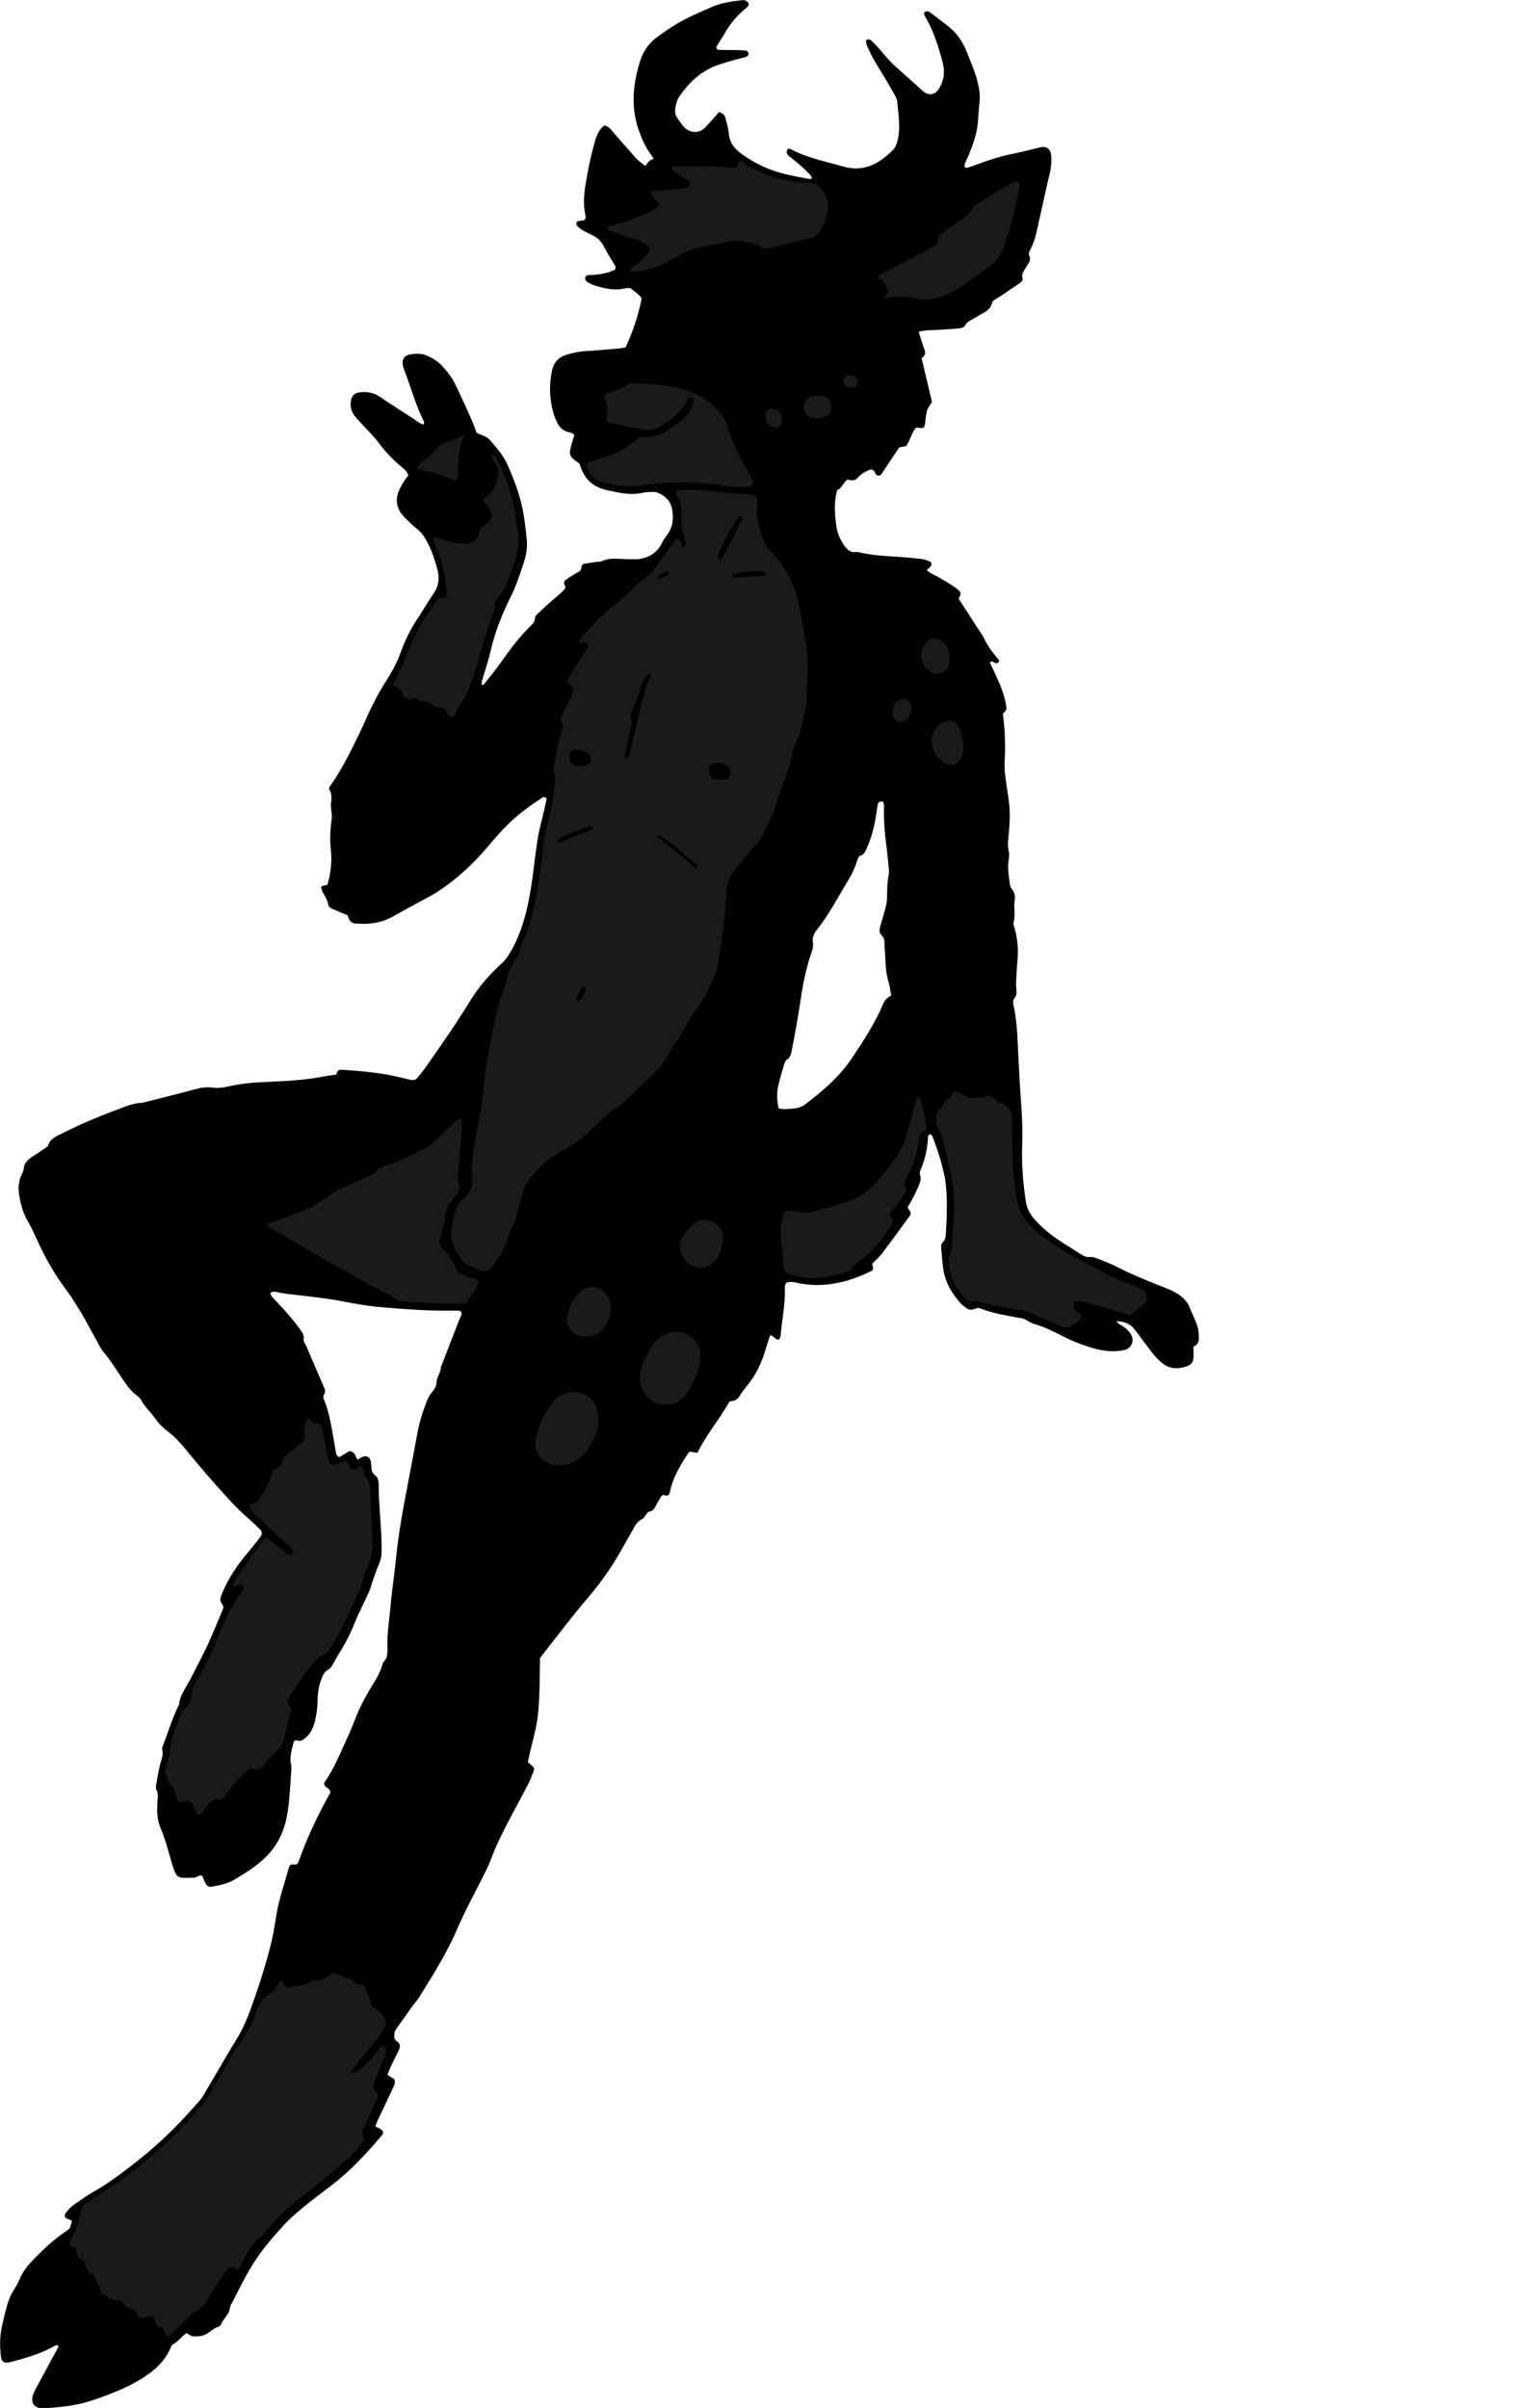 <?xml version="1.0" encoding="utf-8"?>
<!-- Generator: Adobe Illustrator 24.1.2, SVG Export Plug-In . SVG Version: 6.00 Build 0)  -->
<svg version="1.1" id="Layer_1" xmlns="http://www.w3.org/2000/svg" xmlns:xlink="http://www.w3.org/1999/xlink" x="0px" y="0px"
	 width="286.1" height="452.26" viewBox="0 0 286.1 452.26" style="enable-background:new 0 0 286.1 452.26;" xml:space="preserve">
<style type="text/css">
	.st0{fill:#1A1A1A;}
</style>
<g>
	<path d="M76.7,89.28c-0.27-0.83-0.87-1.26-1.42-1.72c-1.61-1.34-3.01-2.85-4.25-4.53c-0.85-1.15-1.92-2.14-2.88-3.2
		c-0.54-0.59-1.1-1.16-1.58-1.8c-0.61-0.8-0.8-1.72-0.65-2.72c0.13-0.91,0.64-1.49,1.52-1.6c1.39-0.19,2.68-0.02,3.89,0.8
		c2.05,1.39,4.14,2.72,6.22,4.06c0.64,0.42,1.23,0.94,2,1.18c0.06-0.24,0.16-0.43,0.11-0.53c-1.61-3.15-2.48-6.57-3.76-9.84
		c-0.12-0.3-0.19-0.61-0.25-0.92c-0.16-0.87,0.29-1.64,1.14-1.83c1.18-0.27,2.37-0.31,3.52,0.21c1.03,0.47,1.98,1.04,2.75,1.89
		c1.03,1.12,1.95,2.3,2.59,3.71c1.33,2.9,2.79,5.75,3.87,8.82c0.79,0.52,1.83,0.59,2.49,1.36c1.25,1.45,2.53,2.88,3.32,4.66
		c1.34,3,2.49,6.06,3.02,9.32c0.27,1.66,0.48,3.32,0.62,4.99c0.11,1.36-0.14,2.71-0.55,4c-0.73,2.28-1.49,4.53-2.57,6.7
		c-1.57,3.14-2.86,6.41-3.66,9.86c-0.46,2.02-1.15,3.99-1.72,5.98c-0.04,0.14,0.02,0.31,0.03,0.46c0.27,0.18,0.41-0.06,0.52-0.2
		c1.04-1.32,2.12-2.61,3.08-3.98c1.69-2.44,3.47-4.79,5.59-6.87c0.4-0.39,0.8-0.76,0.8-1.41c0-0.43,0.35-0.71,0.64-0.98
		c0.87-0.82,1.75-1.64,2.65-2.42c0.84-0.73,1.75-1.4,2.43-2.27c-0.02-0.18,0-0.37-0.08-0.49c-0.26-0.4-0.24-0.77,0.12-1.04
		c0.58-0.43,1.19-0.8,1.8-1.18c0.34-0.21,0.7-0.38,0.9-0.49c0.4-0.45,0.07-0.94,0.64-1.35c0.72-0.11,1.66-0.26,2.61-0.4
		c0.24-0.03,0.52,0.05,0.71-0.05c1.83-0.9,3.76-0.37,5.64-0.43c0.56-0.02,1.13,0.05,1.67-0.05c1.83-0.33,3.28-1.25,4.11-2.97
		c0.25-0.51,0.54-0.96,0.89-1.4c1.16-1.49,1.37-3.23,1.03-5.01c-0.29-1.52-1.32-2.53-2.75-3.08c-0.29-0.11-0.63-0.13-0.94-0.12
		c-0.64,0.02-1.29,0.01-1.91,0.16c-2.27,0.53-4.44-0.03-6.62-0.5c-2.55-0.55-4.28-2.04-5.02-4.59c-0.04-0.15-0.13-0.29-0.19-0.43
		c-1.95-1.33-2.02-1.52-1.42-3.71c0.15-0.54,0.33-1.07,0.49-1.59c-0.3-0.47-0.83-0.48-1.27-0.62c-0.9-0.28-1.52-0.88-1.92-1.7
		c-0.28-0.57-0.53-1.17-0.71-1.78c-0.79-2.66-0.86-5.35-0.29-8.06c0.33-1.56,1.31-2.56,2.8-2.98c1.07-0.3,2.15-0.57,3.29-0.64
		c2.15-0.12,4.3-0.33,6.45-0.51c0.4-0.03,0.79-0.13,1.29-0.21c1.35-2.94,2.39-6.01,3.01-9.22c-0.61-0.84-1.41-1.35-2.17-1.92
		c-0.36,0.02-0.69,0-0.99,0.07c-1.95,0.47-3.8,0.01-5.65-0.54c-0.45-0.13-0.87-0.38-1.29-0.61c-0.42-0.23-0.62-0.7-0.48-0.98
		c0.17-0.34,0.48-0.37,0.8-0.38c1.21-0.02,2.39-0.19,3.55-0.52c0.45-0.13,0.87-0.36,1.22-0.5c0.22-0.46,0.02-0.72-0.13-0.99
		c-0.37-0.62-0.76-1.22-1.13-1.84c-0.58-0.95-1.01-2.06-1.78-2.82c-0.7-0.7-1.78-1.02-2.67-1.54c-0.54-0.32-1.11-0.63-1.49-1.18
		c-0.17-0.25-0.04-0.68,0.29-0.74c0.38-0.07,0.77-0.1,1.07-0.13c0.36-0.31,0.37-0.64,0.29-0.95c-0.47-1.99-0.28-3.95,0.04-5.94
		c0.42-2.61,0.96-5.18,1.67-7.73c0.26-0.93,0.58-1.83,1.18-2.6c0.19-0.24,0.45-0.43,0.64-0.61c0.88,0.14,1.26,0.79,1.73,1.32
		c1.31,1.5,2.63,3,3.95,4.51c0.58,0.67,1.28,1.19,2.02,1.76c0.45-0.61,0.87-1.15,1.6-1.36c-0.33-0.48-0.65-0.93-0.96-1.39
		c-0.85-1.27-1.42-2.66-1.91-4.11c-1.45-4.29-1.03-8.5,0.27-12.72c0.58-1.89,1.65-3.46,3.25-4.63c1.1-0.8,2.21-1.58,3.37-2.29
		c2.19-1.33,4.55-2.33,6.89-3.35c1.85-0.81,3.84-1.08,5.82-1.29c0.51-0.05,0.88,0.28,1.16,0.76c-0.13,0.22-0.21,0.46-0.37,0.59
		c-1.69,1.38-3.13,2.96-4.19,4.88c-0.46,0.83-1.01,1.62-1.51,2.44c-0.17,0.28,0.06,0.67,0.41,0.68c1.28,0.02,2.56,0.03,3.84,0.05
		c0.4,0.01,0.79,0.03,1.19,0.06c0.25,0.02,0.63,0.47,0.55,0.68c-0.08,0.2-0.25,0.46-0.43,0.51c-0.76,0.24-1.55,0.39-2.32,0.61
		c-1.15,0.34-2.31,0.65-3.43,1.08c-2.86,1.11-4.97,3.14-6.72,5.6c-0.52,0.73-0.76,1.58-0.87,2.46c-0.08,0.66,0.02,1.27,0.43,1.82
		c0.38,0.51,0.73,1.05,1.14,1.54c0.9,1.06,2.73,1.52,4.03,0.18c0.88-0.91,1.7-1.89,2.61-2.9c0.7,0.13,1.09,0.6,1.26,1.23
		c0.24,0.93,0.51,1.86,0.59,2.81c0.14,1.76,1.11,2.88,2.48,3.86c2.5,1.81,5.23,3.07,8.23,3.77c1.48,0.35,2.97,0.61,4.46,0.9
		c0.13,0.02,0.27-0.07,0.41-0.11c0.02-0.36-0.23-0.58-0.44-0.81c-1.13-1.25-2.45-2.29-3.77-3.34c-0.49-0.39-0.68-0.88-0.26-1.45
		c0.16,0.02,0.34,0,0.47,0.06c3.12,1.72,6.62,2.33,9.99,3.31c3.72,1.08,6.69-0.51,9.25-3.11c0.52-0.53,0.74-1.18,0.91-1.91
		c0.55-2.4,0.11-4.77-0.09-7.15c-0.04-0.46-0.26-0.93-0.5-1.33c-1.03-1.8-2.06-3.61-3.17-5.36c-0.81-1.29-1.52-2.63-2.08-4.04
		c-0.09-0.21-0.09-0.46-0.11-0.7c0-0.06,0.06-0.16,0.12-0.19c0.13-0.06,0.31-0.16,0.42-0.12c0.22,0.08,0.44,0.2,0.6,0.37
		c0.66,0.69,1.35,1.37,1.94,2.12c0.95,1.2,2.02,2.26,3.17,3.26c1.2,1.05,2.38,2.13,3.58,3.2c0.36,0.32,0.7,0.65,1.08,0.95
		c0.92,0.7,2.05,0.51,2.7-0.48c0.86-1.32,1.19-2.79,0.93-4.35c-0.13-0.79-0.37-1.56-0.59-2.32c-0.71-2.46-1.56-4.87-2.89-7.08
		c-0.11-0.19-0.13-0.44-0.18-0.63c0.36-0.4,0.76-0.37,1.1-0.12c1.16,0.85,2.3,1.72,3.43,2.61c1.61,1.26,2.75,2.9,3.49,4.79
		c0.72,1.86,1.55,3.68,2.04,5.63c0.32,1.25,0.52,2.49,0.38,3.79c-0.14,1.27-0.2,2.55-0.31,3.82c-0.18,2.26-0.97,4.36-1.83,6.43
		c-0.18,0.44-0.42,0.86-0.59,1.31c-0.07,0.2-0.12,0.47-0.05,0.65c0.11,0.26,0.42,0.2,0.64,0.13c0.76-0.25,1.51-0.51,2.26-0.79
		c2.1-0.79,4.24-1.42,6.44-1.85c1.56-0.31,3.11-0.73,4.66-1.11c1.39-0.34,2.14,0.19,2.25,1.63c0.08,1.04-0.04,2.08-0.25,3.1
		c-0.1,0.47-0.23,0.93-0.34,1.39c-0.73,3.27-1.47,6.54-2.19,9.82c-0.24,1.1-0.59,2.15-1.11,3.15c-0.18,0.34-0.42,0.86-0.28,1.12
		c0.5,0.92-0.1,1.5-0.49,2.17c-0.38,0.67-1,1.25-0.73,2.18c0.11,0.39-0.25,0.73-0.6,0.96c-1.06,0.72-2.11,1.44-3.17,2.15
		c-0.46,0.31-0.96,0.58-1.42,0.89c-0.19,0.13-0.46,0.3-0.5,0.5c-0.36,1.67-1.9,2.04-3.05,2.81c-0.72,0.48-1.59,0.69-2.06,1.54
		c-0.24,0.43-0.79,0.53-1.27,0.57c-1.43,0.11-2.87,0.23-4.3,0.29c-1.03,0.04-2.06,0.02-3.15,0.34c0.38,1.19,0.73,2.33,1.13,3.45
		c0.23,0.64,0.01,1.07-0.57,1.5c0.65,2.74,1.3,5.52,1.95,8.25c-0.96,1.41-0.97,1.41-1.17,2.87c-0.07,0.47-0.11,0.95-0.18,1.43
		c-0.08,0.51-0.35,0.66-1.08,0.54c-0.15-0.02-0.3-0.04-0.52-0.07c-0.95,0.97-1.09,2.43-1.95,3.51c-0.37,0.07-0.76,0.14-1.26,0.23
		c-0.8,1.2-1.64,2.46-2.48,3.72c-0.27,0.4-0.52,0.8-0.8,1.2c-0.35,0.5-0.79,0.52-1.16,0.05c-0.14-0.18-0.17-0.47-0.34-0.62
		c-0.15-0.14-0.45-0.25-0.62-0.19c-0.91,0.32-1.77,0.8-2.39,1.54c-0.59,0.71-1.25,0.47-1.92,0.34c-0.85,0.53-1.02,1.67-1.94,1.96
		c-0.62,2.24-0.47,4.38-0.2,6.53c0.16,1.28,0.59,2.47,1.3,3.57c0.64,1,1.33,1.82,2.68,1.52c3.59,0.92,7.3,0.78,10.95,1.22
		c0.48,0.06,0.96,0.07,1.43,0.17c0.39,0.08,0.76,0.23,1.13,0.38c0.53,0.23,0.57,0.66,0.13,1.11c-0.16,0.17-0.34,0.32-0.59,0.55
		c0.65,0.65,1.49,0.9,2.22,1.34c0.69,0.41,1.39,0.79,2.06,1.23c0.73,0.48,1.49,0.93,1.94,1.45c0.34,0.64-0.16,0.9-0.21,1.4
		c1.33,2.06,2.72,4.2,4.11,6.34c0.17,0.27,0.4,0.51,0.52,0.8c0.67,1.57,1.7,2.88,2.78,4.17c0.15,0.18,0.25,0.41,0.03,0.62
		c-0.19,0.18-0.43,0.18-0.66,0.06c-0.14-0.07-0.28-0.15-0.42-0.22c-0.07-0.03-0.18-0.09-0.22-0.06c-0.11,0.07-0.3,0.23-0.28,0.27
		c0.26,0.58,0.55,1.15,0.82,1.73c1,2.18,2.02,4.35,2.27,6.79c0.06,0.45-0.35,0.64-0.67,1.06c0.1,0.91,0.24,1.93,0.31,2.96
		c0.07,1.04,0.09,2.08,0.11,3.12c0.01,0.72-0.01,1.43-0.05,2.15c-0.07,1.2-0.07,2.4,0.1,3.59c0.2,1.34,0.36,2.69,0.58,4.03
		c0.36,2.23,0.27,4.46,0.06,6.7c-0.11,1.11-0.28,2.2,0.01,3.33c0.13,0.52,0.04,1.12-0.04,1.66c-0.24,1.53,0.05,3.03,0.25,4.53
		c0.04,0.3,0.18,0.63,0.37,0.86c0.5,0.6,0.64,1.28,0.52,2.02c-0.23,1.42,0.2,2.87-0.22,4.29c-0.08,0.27,0.1,0.62,0.18,0.93
		c0.56,2.02,0.77,4.07,0.57,6.17c-0.14,1.43-0.21,2.87-0.27,4.3c-0.02,0.55,0.09,1.11,0.08,1.67c-0.01,0.3-0.04,0.69-0.23,0.89
		c-0.45,0.48-0.46,1.01-0.33,1.56c0.73,3.22,0.75,6.5,0.92,9.77c0.15,2.95,0.31,5.9,0.53,8.85c0.19,2.63,0.28,5.26,0.18,7.9
		c-0.12,3.44,0.17,6.87,0.68,10.27c0.19,1.28,0.75,2.4,1.64,3.4c1.45,1.63,3.11,2.99,4.93,4.16c1.21,0.78,2.43,1.54,3.64,2.31
		c0.54,0.35,1.09,0.67,1.77,0.61c0.75-0.07,1.41,0.27,2.07,0.53c1.04,0.4,2.09,0.82,3.08,1.33c2.92,1.5,5.96,2.71,9.01,3.91
		c1.04,0.41,2.07,0.84,2.96,1.55c0.63,0.51,1.19,1.07,1.52,1.82c0.48,1.1,0.98,2.19,1.42,3.3c0.2,0.51,0.36,1.07,0.41,1.62
		c0.09,1.12,0.27,2.31-0.95,2.77c0,0.87,0.02,1.51-0.01,2.14c-0.03,0.7-0.41,1.21-1.05,1.47c-1.76,0.71-3.45,0.65-4.95-0.63
		c-0.6-0.52-1.17-1.09-1.66-1.71c-1.13-1.45-2.21-2.94-3.31-4.41c-0.81-1.07-1.92-1.59-3.48-1.64c0.26,0.54,0.83,0.68,1.27,0.99
		c0.6,0.41,1.1,0.92,1.48,1.55c0.6,1.01,0.14,2.38-0.97,2.78c-0.44,0.16-0.93,0.23-1.4,0.28c-1.95,0.2-3.82-0.2-5.66-0.79
		c-1.68-0.54-3.3-1.2-4.87-2.01c-1.7-0.88-3.43-1.74-5.28-2.26c-0.93-0.26-1.63-1.01-2.62-1.14c-0.87-0.11-1.73-0.31-2.59-0.46
		c-1.81-0.32-3.59-0.8-5.31-1.45c-0.24,0.07-0.48,0.12-0.69,0.21c-0.56,0.24-1.1,0.2-1.58-0.17c-0.38-0.29-0.79-0.57-1.1-0.92
		c-1.63-1.82-2.84-3.87-3.21-6.32c-0.19-1.26-0.28-2.54-0.39-3.81c-0.04-0.47-0.06-1,0.32-1.36c0.46-0.43,0.51-0.96,0.54-1.53
		c0.18-2.87,0.29-5.75,0.05-8.63c-0.06-0.71-0.14-1.43-0.29-2.13c-0.49-2.35-1.18-4.64-2.03-6.89c-0.09-0.22-0.17-0.45-0.26-0.67
		c-0.09-0.22-0.48-0.44-0.57-0.33c-0.09,0.11-0.22,0.23-0.23,0.36c-0.11,2.18-0.54,4.28-1.41,6.28c-0.12,0.27-0.21,0.66-0.12,0.91
		c0.32,0.85-0.04,1.56-0.34,2.3c-0.53,1.33-1.23,2.59-1.99,3.81c0.15,0.26,0.25,0.47,0.39,0.65c0.21,0.28,0.29,0.6,0.09,0.88
		c-1.74,2.39-3.48,4.78-5.27,7.14c-0.52,0.69-1.2,1.26-1.78,1.86c-0.01,0.12-0.04,0.21-0.03,0.28c0.19,0.82,0.16,0.99-0.25,1.19
		c-1.73,0.85-3.51,1.55-5.38,2.01c-2.92,0.72-5.84,0.83-8.78,0.12c-0.45-0.11-0.95-0.1-1.42-0.07c-0.19,0.01-0.45,0.22-0.52,0.4
		c-0.11,0.29-0.11,0.63-0.1,0.95c0.05,2.97-0.55,5.88-0.82,8.82c-0.01,0.08-0.03,0.16-0.05,0.24c-0.07,0.34-0.44,0.52-0.72,0.31
		c-0.32-0.23-0.61-0.49-0.91-0.73c-0.43,0.08-0.41,0.45-0.5,0.71c-0.31,0.91-0.57,1.83-0.87,2.74c-0.67,2.07-1.63,3.99-2.98,5.71
		c-0.59,0.76-1.2,1.5-1.7,2.32c-0.43,0.7-1.05,0.87-1.84,0.95c-1.86,3.31-4.37,6.24-6.03,9.63c-0.32-0.03-0.49-0.02-0.64-0.06
		c-0.84-0.21-0.87-0.21-1.2,0.31c-1.43,2.22-2.83,4.46-3.33,7.12c-0.11,0.57-0.44,0.83-1.03,0.61c-0.26-0.1-0.49,0.03-0.61,0.23
		c-0.31,0.47-0.56,0.96-0.85,1.44c-0.36,0.6-0.54,1.37-1.47,1.4c-0.16,0.01-0.31,0.32-0.46,0.49c-0.25,0.3-0.43,0.76-0.75,0.9
		c-0.98,0.43-1.38,1.28-1.85,2.12c-0.74,1.32-1.51,2.64-2.25,3.96c-1.73,3.08-3.77,5.93-6.06,8.62c-1.4,1.64-2.75,3.32-4.09,5.02
		c-1.69,2.13-3.34,4.29-4.99,6.41c-0.08,13.17-0.62,11.85-2.29,19.51c0.14,0.13,0.3,0.3,0.48,0.44c0.79,0.66,0.83,0.7,0.49,1.59
		c-0.28,0.75-0.58,1.49-0.94,2.2c-1.1,2.13-2.24,4.24-3.37,6.36c-1.32,2.47-2.56,4.98-3.55,7.6c-0.59,1.57-1.38,3.05-2.14,4.55
		c-1.45,2.84-2.96,5.67-4.22,8.6c-1.96,4.58-4.61,8.76-7.23,12.97c-0.33,0.54-0.8,0.99-1.17,1.51c-1.02,1.43-2.03,2.87-3.05,4.3
		c-0.24,0.34-0.35,0.7-0.37,1.12c-0.02,0.5,0,0.95,0.49,1.25c0.69,0.43,0.64,1.04,0.34,1.68c-0.45,0.94-0.94,1.85-1.38,2.79
		c-0.27,0.58-0.49,1.18-0.75,1.82c0.48,0.29,0.93,0.57,1.3,0.8c0.28,0.72-0.05,1.2-0.28,1.7c-0.95,2.03-1.91,4.05-2.86,6.07
		c-0.16,0.35-0.28,0.71-0.44,1.11c0.3,0.14,0.52,0.23,0.72,0.34c0.85,0.48,0.96,0.83,0.41,1.46c-2.9,3.42-5.95,6.69-9.54,9.41
		c-1.72,1.3-3.45,2.6-5.12,3.97c-1.29,1.06-2.57,2.16-3.7,3.4c-1.56,1.71-3.08,3.45-4.45,5.33c-2.03,2.79-3.51,5.87-5.07,8.91
		c-0.22,0.42-0.51,0.85-0.57,1.31c-0.16,1.28-1.28,2-1.7,3.13c-0.07,0.18-0.34,0.33-0.55,0.4c-1.21,0.42-2.02,1.61-3.38,1.72
		c-0.47,0.04-0.97,0.1-1.42,0.01c-0.37-0.07-0.69-0.36-1.1-0.59c-0.91,0.62-1.53,1.61-2.54,2.13c-0.24,0.12-0.38,0.5-0.5,0.79
		c-0.87,1.95-2.27,3.46-3.98,4.7c-3.28,2.38-7.01,3.78-10.8,5.07c-2.84,0.96-5.77,1.22-8.71,1.43c-0.16,0.01-0.32,0.01-0.48,0.01
		c-1.58,0-2.33-1.02-1.8-2.55c0.23-0.67,0.6-1.3,0.94-1.93c1.28-2.39,2.58-4.78,3.85-7.12c-0.27-0.31-0.49-0.27-0.71-0.14
		c-2.58,1.51-5.44,2.29-8.3,3.05c-0.3,0.08-0.63,0.12-0.94,0.11c-0.34-0.01-0.58-0.25-0.74-0.53c-0.08-0.13-0.1-0.3-0.12-0.46
		c-0.27-2-0.25-3.99,0.19-5.96c0.22-1.01,0.47-2.02,0.73-3.03c0.33-1.32,0.78-2.6,1.53-3.76c0.39-0.6,0.75-1.24,1.02-1.9
		c0.58-1.44,1.54-2.61,2.6-3.7c1.83-1.9,3.74-3.72,5.95-5.2c0.99-0.66,0.97-0.7,1.31-2.13c-0.35-0.14-0.72-0.25-1.06-0.42
		c-0.3-0.15-0.38-0.56-0.22-0.83c0.47-0.77,1.11-1.37,1.84-1.87c1.18-0.82,2.35-1.67,3.61-2.37c2.17-1.21,4.17-2.69,6.14-4.18
		c3.25-2.46,6.36-5.11,9.22-8.03c1.51-1.54,2.95-3.15,4.38-4.76c0.47-0.53,0.83-1.17,1.2-1.79c1.38-2.34,2.74-4.69,4.12-7.03
		c0.52-0.89,1.06-1.78,1.61-2.66c1.72-2.73,2.73-5.77,3.77-8.79c0.96-2.79,1.83-5.62,2.58-8.48c0.55-2.08,0.88-4.22,1.23-6.35
		c0.5-3.01,1.54-5.87,2.34-8.79c0.13-0.46,0.47-0.62,0.92-0.53c0.5,0.09,0.76-0.19,0.9-0.59c1.6-4.53,3.67-8.85,5.94-12.88
		c0.03-1.02-1.12-0.8-1.14-1.75c-0.01,0.05-0.02-0.12,0.06-0.24c1.92-2.69,3.07-5.78,4.46-8.74c0.75-1.59,1.29-3.27,2.02-4.87
		c0.6-1.3,1.3-2.57,2.03-3.81c0.89-1.52,1.92-2.95,2.35-4.7c0.05-0.22,0.18-0.46,0.35-0.62c0.5-0.5,0.57-1.12,0.6-1.76
		c0.01-0.16,0.02-0.32,0.01-0.48c-0.13-2.73,0.34-5.42,0.58-8.12c0.26-3.03,0.74-6.03,1.04-9.05c0.66-6.69,2.14-13.24,3.33-19.84
		c0.21-1.18,0.46-2.35,0.67-3.53c0.36-2.06,0.98-4.03,1.75-5.97c0.12-0.3,0.23-0.6,0.38-0.88c0.49-0.88,1.39-1.49,1.45-2.68
		c0.05-1.02,0.83-1.9,0.86-2.97c1.01-2.61,2.01-5.21,3.03-7.82c0.26-0.67,0.55-1.32,0.81-1.99c0.11-0.29-0.14-0.69-0.44-0.71
		c-0.48-0.02-0.96-0.05-1.44-0.04c-4.4,0.08-8.79-0.26-13.17-0.63c-2.46-0.21-4.92-0.63-7.35-1.11c-2.67-0.53-5.38-0.8-8.07-1.13
		c-1.27-0.16-2.54-0.25-3.8-0.51c-0.52-0.11-1.08-0.31-1.61,0.06c0.06,0.71,0.63,1.09,1.05,1.53c1.55,1.62,3.03,3.29,4.35,5.11
		c0.46,0.64,0.99,1.21,0.84,2.15c-0.06,0.4,0.35,0.87,0.53,1.3c1.14,2.64,2.27,5.28,3.4,7.93c0.13,0.3,0.16,0.62-0.03,0.92
		c-0.17,0.28-0.29,0.57-0.16,0.9c1.32,3.21,1.67,6.65,2.29,10.03c0.07,0.41,0.19,0.77,0.65,0.99c0.64-0.39,1.32-0.79,1.9-1.14
		c1.07,0.09,1.1,0.95,1.51,1.61c0.26-0.15,0.52-0.31,0.78-0.45c0.86-0.45,1.59-0.11,1.75,0.84c0.05,0.31,0.1,0.64,0.1,0.95
		c-0.01,0.69,0.21,1.24,0.77,1.67c0.41,0.31,0.51,0.79,0.57,1.28c0.01,0.08,0.02,0.16,0.02,0.24c0.01,4.32,0.62,8.61,0.55,12.93
		c-0.01,0.66-0.14,1.26-0.38,1.86c-0.59,1.48-1.16,2.97-1.62,4.5c-0.36,1.21-1.01,2.34-1.54,3.51c-0.43,0.94-0.91,1.87-1.3,2.83
		c-0.87,2.15-1.86,4.24-3.13,6.2c-0.43,0.67-0.78,1.4-1.19,2.08c-0.2,0.33-0.42,0.75-0.74,0.91c-0.98,0.49-1.25,1.4-1.56,2.31
		c-0.39,1.15-0.54,2.34-0.56,3.54c-0.02,1.29-0.18,2.55-0.47,3.8c-0.32,1.35-0.89,2.57-2.04,3.43c-0.39,0.3-0.79,0.51-1.32,0.31
		c-0.36-0.14-0.65,0.12-0.71,0.44c-0.27,1.32-0.79,2.6-0.45,4c0.09,0.38,0.08,0.8,0.05,1.19c-0.23,2.95-0.29,5.92-0.87,8.82
		c-0.61,3.05-2.03,5.72-4.34,7.84c-1.65,1.52-3.56,2.71-5.49,3.85c-1.33,0.79-2.83,1.07-4.33,1.33c-0.41,0.07-0.81-0.17-1.01-0.52
		c-0.28-0.47-0.46-1-0.69-1.51c-0.61-0.32-1,0.35-1.56,0.33c-0.56-0.02-1.12,0.04-1.68,0.03c-1.28-0.02-1.61-0.28-2.08-1.55
		c-0.17-0.45-0.32-0.91-0.44-1.37c-0.62-2.23-1.23-4.46-2.13-6.61c-0.64-1.5-0.61-3.12-0.53-4.73c0.04-0.79,0.23-1.57-0.21-2.34
		c-0.14-0.24-0.06-0.63-0.01-0.94c0.18-1.1,0.38-2.2,0.61-3.3c0.22-1.08,0.81-2.09,0.51-3.27c-0.07-0.27,0.1-0.62,0.21-0.92
		c0.97-2.45,1.67-5,2.88-7.36c0.04-0.07,0.1-0.14,0.11-0.21c0.06-1.24,0.7-2.24,1.29-3.28c0.6-1.04,1.15-2.1,1.69-3.17
		c0.84-1.64,1.71-3.26,2.46-4.93c1.02-2.25,1.94-4.55,2.83-6.64c0.06-0.67-0.36-0.9-0.49-1.26c-0.15-0.4-0.02-0.79,0.12-1.16
		c0.8-2.11,1.95-4.03,3.25-5.85c0.88-1.23,1.89-2.37,2.84-3.56c0.45-0.56,0.91-1.11,1.32-1.7c0.31-0.45,0.25-0.93-0.14-1.3
		c-0.87-0.83-1.72-1.67-2.63-2.45c-1.22-1.05-2.31-2.2-3.39-3.38c-2.7-2.95-5.32-5.96-7.84-9.08c-1.05-1.3-2.19-2.54-3.55-3.56
		c-0.96-0.73-1.77-1.6-2.46-2.6c-0.77-1.11-1.85-1.99-2.45-3.24c-0.16-0.34-0.53-0.59-0.84-0.84c-1.09-0.85-1.89-1.93-2.65-3.07
		c-1.16-1.72-2.23-3.51-3.59-5.09c-0.51-0.6-0.84-1.35-1.23-2.05c-0.98-1.74-1.9-3.52-2.92-5.24c-0.9-1.51-1.83-3.01-2.88-4.42
		c-2.16-2.9-3.94-6.02-5.42-9.3c-0.56-1.24-1.13-2.46-1.82-3.64c-0.89-1.53-1.32-3.26-1.6-5c-0.19-1.19-0.06-2.39,0.42-3.53
		c0.16-0.37,0.42-0.73,0.44-1.11c0.08-1.3,0.92-1.96,1.9-2.57c0.68-0.42,1.34-0.88,1.99-1.33c0.26-0.18,0.62-0.36,0.7-0.62
		c0.43-1.31,1.61-1.71,2.65-2.25c3.84-1.98,7.86-3.56,11.91-5.06c0.89-0.33,1.81-0.61,2.79-0.66c0.55-0.03,1.09-0.21,1.63-0.35
		c2.87-0.73,5.74-1.43,8.59-2.21c1.1-0.3,2.19-0.48,3.31-0.33c0.97,0.13,1.92,0.05,2.85-0.18c2.42-0.57,4.87-0.78,7.36-0.88
		c3.59-0.15,7.19-0.33,10.73-1.03c0.78-0.15,1.57-0.23,2.32-0.34c0.17-0.51,0.28-0.96,0.93-0.92c4.07,0.25,8.12,0.63,12.09,1.68
		c0.39,0.1,0.78,0.19,1.17,0.25c0.42,0.06,0.79-0.07,1.06-0.41c0.55-0.69,1.11-1.36,1.62-2.08c2.91-4.11,5.75-8.26,8.4-12.55
		c1.56-2.52,3.52-4.76,5.71-6.76c0.85-0.77,1.44-1.66,1.99-2.65c2.19-4,3.15-8.35,3.79-12.8c0.39-2.69,0.65-5.39,1.09-8.07
		c0.28-1.73,0.77-3.43,1.16-5.14c0.18-0.78,0.34-1.56,0.5-2.34c0.01-0.06-0.05-0.17-0.11-0.2c-0.13-0.07-0.27-0.12-0.41-0.15
		c-0.07-0.01-0.15,0.05-0.22,0.09c-2.29,1.47-4.5,3.07-6.44,4.98c-1.42,1.4-2.73,2.92-4.02,4.44c-2.71,3.19-5.76,5.99-9.27,8.27
		c-0.4,0.26-0.81,0.51-1.23,0.74c-2.38,1.31-4.78,2.58-7.15,3.92c-2.26,1.28-4.68,1.54-7.19,1.3c-0.84-0.08-1.12-0.78-1.3-1.51
		c-0.96-0.4-1.92-0.79-2.86-1.21c-0.37-0.16-0.77-0.42-0.82-0.82c-0.12-1-0.8-1.73-1.15-2.61c-0.09-0.22-0.13-0.45-0.19-0.66
		c0.29-0.4,0.75-0.25,1.19-0.45c0.63-2.11,0.9-4.35,0.65-6.56c-0.22-1.94-0.12-3.83,0.15-5.72c0.15-1.06-0.25-2.04-0.11-3.09
		c0.12-0.93,0.15-1.92-0.39-2.6c0.08-0.28,0.08-0.37,0.12-0.43c1.81-2.55,3.28-5.29,4.65-8.09c0.7-1.44,1.42-2.87,2.05-4.33
		c1.18-2.72,2.54-5.34,4.14-7.83c1.04-1.62,1.9-3.29,2.56-5.12c0.78-2.17,1.81-4.26,3.1-6.2c1.06-1.59,2.02-3.26,3.1-4.85
		c0.98-1.45,1.05-2.96,0.6-4.57c-0.43-1.54-0.92-3.06-1.62-4.51c-0.56-1.16-1.21-2.23-2.28-3.03c-0.82-0.62-1.53-1.4-2.26-2.13
		c-1.5-1.48-1.81-3.35-0.88-5.27c0.24-0.5,0.52-0.99,0.83-1.46C76.14,89.95,76.45,89.6,76.7,89.28z M165.87,150.53
		c-0.63,0.02-0.89,0.13-0.95,0.41c-0.07,0.31-0.12,0.62-0.16,0.94c-0.35,2.62-0.88,5.2-2.02,7.61c-0.24,0.5-0.41,1.01-1.05,1.2
		c-0.4,0.12-0.55,0.57-0.66,0.95c-0.41,1.31-0.99,2.54-1.7,3.7c-1.9,3.14-3.57,6.43-5.89,9.31c-0.57,0.71-0.9,1.44-0.73,2.42
		c0.14,0.87-0.25,1.73-0.52,2.56c-0.91,2.82-1.44,5.72-1.87,8.65c-0.43,2.92-0.97,5.83-1.53,8.73c-0.14,0.75-0.24,1.58-1.04,2.07
		c-0.23,0.14-0.35,0.52-0.44,0.82c-0.38,1.3-0.79,2.6-1.09,3.92c-0.34,1.51-0.28,2.72,0.04,4.32c0.9,0.32,1.84,0.13,2.79,0.06
		c0.83-0.06,1.57-0.29,2.22-0.79c3.32-2.52,6.49-5.23,8.82-8.74c2.16-3.26,4.32-6.54,5.84-10.17c0.3-0.72,0.77-1.17,1.49-1.52
		c-0.17-0.86-0.26-1.74-0.51-2.57c-0.38-1.24-0.5-2.5-0.57-3.78c-0.07-1.2-0.14-2.39-0.19-3.59c-0.02-0.49-0.1-0.96-0.48-1.31
		c-0.57-0.51-0.49-1.13-0.31-1.77c0.33-1.15,0.69-2.29,0.99-3.46c0.16-0.61,0.26-1.25,0.28-1.88c0.03-1.44,0.04-2.88,0.31-4.3
		c0.06-0.31,0.08-0.64,0.05-0.95c-0.16-1.67-0.32-3.34-0.54-5c-0.25-1.91-0.4-3.81-0.4-5.74
		C166.03,151.95,166.16,151.22,165.87,150.53z"/>
	<path class="st0" d="M106.51,128.15c0.6-1.58,1.52-2.8,2.33-4.07c0.51-0.81,1.04-1.61,1.52-2.44c0.32-0.56-0.07-1.03-0.81-0.99
		c-0.16,0.01-0.31,0.08-0.47,0.1c-0.07,0.01-0.15-0.02-0.22-0.03c-0.19-0.25-0.03-0.44,0.12-0.61c2.08-2.43,4.21-4.82,6.77-6.77
		c1.14-0.87,2.24-1.78,3.18-2.9c0.55-0.67,1.3-1.18,2-1.71c1.04-0.77,1.89-1.71,2.63-2.76c1.11-1.56,2.27-3.09,3.43-4.62
		c0.08-0.1,0.28-0.12,0.43-0.18c0.58,0.4,0.39,1.19,0.83,1.66c0.05,0.05,0.16,0.1,0.2,0.08c0.12-0.07,0.28-0.16,0.31-0.27
		c0.12-0.56-0.02-1.11-0.19-1.65c-0.43-1.38-0.68-2.79-0.57-4.25c0.08-1.14-0.13-2.22-0.63-3.26c-0.17-0.35-0.42-0.69-0.29-1.19
		c0.17-0.08,0.37-0.24,0.58-0.25c2-0.08,4-0.13,5.99,0.18c2.14,0.33,4.28,0.54,6.44,0.59c0.48,0.01,0.96,0.06,1.43,0.12
		c0.36,0.04,0.75,0.45,0.77,0.81c0.03,0.39,0.05,0.8,0,1.19c-0.27,2.21,0.34,4.28,1.06,6.33c0.27,0.76,0.7,1.44,1.24,2.03
		c0.27,0.3,0.55,0.58,0.81,0.89c1.96,2.36,3.56,4.87,4.3,7.93c0.59,2.41,1.05,4.84,1.48,7.28c0.49,2.77,0.67,5.55,0.47,8.35
		c-0.07,0.96-0.08,1.92-0.09,2.88c-0.01,1.21-0.21,2.39-0.5,3.55c-0.13,0.54-0.28,1.08-0.36,1.63c-0.15,1.12-0.49,2.18-0.99,3.19
		c-0.5,1.01-0.79,2.07-1.02,3.18c-0.49,2.35-1.4,4.58-2.23,6.83c-0.14,0.37-0.4,0.72-0.46,1.1c-0.39,2.34-1.69,4.3-2.55,6.45
		c-0.15,0.37-0.35,0.73-0.59,1.04c-1.2,1.49-2.43,2.97-3.65,4.44c-0.36,0.43-0.72,0.85-1.09,1.28c-1.08,1.26-1.61,2.71-1.7,4.38
		c-0.1,1.99-0.25,3.99-0.48,5.97c-0.31,2.62-0.72,5.22-1.11,7.83c-0.06,0.39-0.19,0.78-0.33,1.14c-0.83,2.09-1.78,4.11-3.07,5.95
		c-1.1,1.57-2.12,3.2-3.02,4.9c-0.41,0.77-0.93,1.49-1.41,2.23c-0.48,0.74-1.05,1.43-1.44,2.21c-1.02,2.05-2.5,3.67-4.21,5.16
		c-1.39,1.2-2.68,2.51-4.02,3.77c-0.35,0.33-0.66,0.76-1.07,0.94c-1.29,0.57-2.17,1.62-3.18,2.51c-0.9,0.79-1.79,1.6-2.65,2.43
		c-1.45,1.4-3.06,2.55-4.87,3.45c-2.55,1.28-4.51,3.28-6.25,5.5c-0.39,0.49-0.68,1.09-0.88,1.69c-0.39,1.13-0.68,2.29-1,3.44
		c-0.2,0.69-0.31,1.42-0.59,2.07c-0.72,1.69-1.41,3.38-2.01,5.12c-0.54,1.58-1.57,2.96-2.68,4.23c-0.47,0.54-1.08,0.68-1.74,0.43
		c-0.82-0.31-1.63-0.64-2.44-1c-0.76-0.34-1.31-0.91-1.7-1.63c-0.42-0.77-0.84-1.55-1.18-2.36c-0.46-1.06-0.43-2.18-0.24-3.3
		c0.12-0.71,0.29-1.41,0.47-2.11c0.45-1.79,0.41-1.85,1.89-3.21c1.17-1.08,1.67-2.45,1.55-3.87c-0.29-3.25,0.35-6.37,0.97-9.49
		c0.59-2.98,1.01-5.98,1.33-9c0.15-1.43,0.35-2.86,0.6-4.27c0.37-2.12,0.8-4.24,1.21-6.36c0.32-1.65,0.68-3.28,1.31-4.85
		c0.45-1.11,0.76-2.27,1.06-3.43c0.35-1.33,0.85-2.57,1.68-3.68c0.24-0.32,0.55-0.66,0.59-1.02c0.15-1.31,0.83-2.41,1.29-3.6
		c1.07-2.78,1.66-5.67,2.17-8.58c0.3-1.73,0.52-3.48,0.78-5.22c0.06-0.4,0.17-0.79,0.18-1.18c0.06-2.58,0.68-5.06,1.34-7.54
		c0.45-1.71,0.75-3.44,0.91-5.19c0.07-0.79,0.15-1.63-0.03-2.38c-0.24-0.99-0.06-1.88,0.14-2.83c0.43-1.95,0.69-3.94,1.39-5.82
		c0.1-0.28,0.17-0.73,0.02-0.92c-0.68-0.83-0.18-1.49,0.18-2.2c0.54-1.07,1.12-2.12,1.55-3.24
		C107.8,129.35,107.94,129.09,106.51,128.15z M127.28,113.51c0.06-0.03,0.13-0.04,0.18-0.08c0.03-0.03,0.03-0.1,0.04-0.14
		c-0.06,0.09-0.12,0.17-0.18,0.26c-0.06,0.04-0.13,0.06-0.18,0.11c-0.03,0.03-0.02,0.1-0.03,0.16
		C127.17,113.71,127.22,113.61,127.28,113.51z M128.57,161.24c0.57,0.53,1.13,1.06,1.71,1.58c0.11,0.09,0.28,0.13,0.43,0.16
		c0.06,0.01,0.14-0.04,0.19-0.1c0.04-0.05,0.08-0.15,0.06-0.19c-0.46-0.85-1.24-1.35-2.04-1.83c-1.48-1.44-3.04-2.78-4.85-3.79
		c-0.11-0.08-0.21-0.21-0.33-0.23c-0.11-0.02-0.24,0.08-0.35,0.14c-0.01,0.01,0.02,0.14,0.06,0.18c0.1,0.09,0.22,0.16,0.33,0.24
		C125.38,158.69,126.97,159.96,128.57,161.24z M118.61,135.19c0,0.27,0.05,0.59-0.01,0.9c-0.12,0.7-0.3,1.39-0.45,2.09
		c-0.28,1.32-0.56,2.63-0.82,3.95c-0.02,0.1,0.13,0.33,0.24,0.35c0.12,0.02,0.27-0.11,0.4-0.19c0.06-0.04,0.12-0.12,0.14-0.19
		c0.74-3.01,1.51-6,2.17-9.02c0.17-0.77,0.27-1.55,0.59-2.29c0.16-0.36,0.34-0.74,0.36-1.12c0.04-0.75,0.35-1.37,0.69-2.01
		c0.17-0.33,0.44-0.66,0.23-1.09c-0.11-0.23-0.59,0.13-0.98,0.79c-0.29,0.48-0.7,0.95-0.78,1.46c-0.24,1.6-1.03,2.99-1.61,4.46
		C118.54,133.9,118.38,134.5,118.61,135.19z M135.61,146.45c0.05-0.01,0.36-0.05,0.67-0.11c0.64-0.13,1.02-0.75,0.9-1.43
		c-0.12-0.67-0.48-1.15-1.12-1.4c-0.76-0.3-1.53-0.3-2.3-0.02c-0.34,0.12-0.61,0.52-0.62,0.91c-0.02,1.32,0.51,1.94,1.74,2.04
		C135.03,146.46,135.19,146.45,135.61,146.45z M108.77,143.88c0.56,0,1.11-0.03,1.63-0.31c0.72-0.39,0.85-1.61,0.15-2.02
		c-0.82-0.5-1.72-0.85-2.72-0.72c-0.33,0.04-0.61,0.24-0.71,0.56C106.72,142.58,107.26,143.93,108.77,143.88z M139.45,97.12
		c-0.1-0.1-0.16-0.21-0.2-0.2c-0.15,0.02-0.35,0.04-0.42,0.14c-1.62,2.28-2.97,4.72-3.98,7.33c-0.05,0.14-0.02,0.32,0,0.47
		c0.01,0.07,0.08,0.17,0.14,0.19c0.13,0.04,0.3,0.08,0.41,0.03c0.13-0.06,0.26-0.19,0.33-0.33c1.22-2.33,2.43-4.67,3.62-7.01
		C139.46,97.56,139.43,97.3,139.45,97.12z M143.9,107.82c-0.04-0.27-0.22-0.41-0.47-0.45c-1.93-0.25-3.82-0.02-5.67,0.52
		c-0.1,0.03-0.22,0.26-0.19,0.37c0.02,0.1,0.23,0.22,0.35,0.22c1.91-0.1,3.82-0.21,5.73-0.33
		C143.74,108.14,143.82,107.93,143.9,107.82z M111.61,155.55c-0.69-0.45-1.07-0.31-1.43-0.18c-1.12,0.41-2.23,0.85-3.33,1.29
		c-0.44,0.18-0.88,0.36-1.3,0.59c-0.28,0.15-0.51,0.37-0.76,0.57c-0.05,0.04-0.09,0.17-0.06,0.21c0.08,0.1,0.24,0.28,0.3,0.25
		C107.14,157.41,109.25,156.53,111.61,155.55z M109.98,185.56c-0.06-0.06-0.11-0.16-0.17-0.16c-0.14-0.02-0.35-0.05-0.43,0.02
		c-0.57,0.59-0.85,1.33-1.04,2.1c-0.03,0.11,0.09,0.32,0.19,0.38c0.11,0.06,0.34,0.04,0.43-0.05c0.54-0.5,0.88-1.13,1.06-1.83
		C110.05,185.88,109.99,185.71,109.98,185.56z M123.76,108.69c0.69-0.13,1.33-0.39,1.88-0.87c0.05-0.05,0.12-0.18,0.1-0.2
		c-0.09-0.1-0.24-0.27-0.32-0.25c-0.68,0.17-1.39,0.32-1.83,0.95c-0.03,0.05-0.04,0.15-0.01,0.2
		C123.6,108.58,123.68,108.62,123.76,108.69z"/>
	<path class="st0" d="M14.21,422.2c-0.14-0.07-0.27-0.16-0.42-0.21c-0.82-0.31-0.93-0.48-0.61-1.15c0.56-1.15,1.18-2.27,1.51-3.51
		c0.18-0.69,0.42-1.38,0.5-2.08c0.08-0.72,0.44-1.17,1-1.53c0.54-0.35,1.07-0.71,1.62-1.03c5.62-3.29,10.55-7.48,15.24-11.94
		c1.9-1.81,3.58-3.87,5.33-5.84c0.42-0.47,0.72-1.05,1.04-1.61c0.91-1.6,1.77-3.22,2.69-4.81c0.96-1.66,1.85-3.34,3.03-4.87
		c0.87-1.13,1.51-2.44,2.22-3.69c0.19-0.34,0.33-0.73,0.42-1.11c0.48-1.93,1.38-3.55,3.17-4.58c0.5-0.28,0.8-0.76,1.1-1.24
		c0.25-0.39,0.38-0.89,0.91-1.02c0.28,0.1,0.25,0.36,0.34,0.57c0.26,0.65,0.49,0.87,1.01,0.74c1.37-0.36,2.88-0.2,4.08-1.16
		c0.17-0.14,0.48-0.27,0.65-0.21c0.98,0.33,1.68-0.25,2.43-0.68c0.34-0.2,0.67-0.43,1.02-0.65c0.81,0.08,1.49,0.57,2.23,0.74
		c0.8,0.17,1.47,0.25,1.92,1.07c0.31,0.57,1.03,0.24,1.58,0.37c0.61,0.45,0.44,1.29,0.87,1.89c0.4,0.55,0.47,1.33,0.73,2.15
		c0.37,0.24,0.83,0.54,1.3,0.84c0.49,0.31,0.79,0.78,1.06,1.27c0.33,0.61,0.37,1.25,0.07,1.84c-0.36,0.71-0.77,1.41-1.27,2.03
		c-1.39,1.75-2.83,3.46-4.24,5.19c-0.25,0.31-0.48,0.62-0.71,0.95c-0.11,0.17-0.05,0.32,0.13,0.4c0.07,0.03,0.15,0.09,0.21,0.06
		c0.29-0.12,0.6-0.22,0.85-0.4c1.11-0.8,2.01-1.82,2.88-2.87c0.41-0.49,0.8-1,1.21-1.49c0.29-0.35,0.65-0.47,0.81-0.26
		c0.18,0.24,0.39,0.54,0.4,0.82c0.01,0.38-0.13,0.78-0.28,1.14c-0.51,1.26-1.05,2.5-1.56,3.76c-0.18,0.44-0.33,0.9-0.47,1.36
		c-0.24,0.8,0.06,1.39,0.75,1.78c0.14,0.45-0.04,0.8-0.21,1.16c-0.75,1.59-1.5,3.18-2.22,4.78c-0.56,1.22-0.54,1.23-0.09,2.8
		c-0.25,0.33-0.51,0.73-0.82,1.08c-1.7,1.92-3.56,3.67-5.55,5.28c-1.55,1.26-3.09,2.53-4.7,3.71c-2.79,2.04-5.24,4.42-7.47,7.05
		c-0.36,0.43-0.68,0.92-1.12,1.24c-1.55,1.14-2.37,2.76-3.12,4.44c-0.26,0.59-0.57,1.13-1.06,1.59c-0.25-0.16-0.43-0.31-0.64-0.42
		c-0.43-0.22-0.84-0.19-1.08,0.11c-0.45,0.56-0.89,1.13-1.29,1.73c-0.96,1.47-1.89,2.96-2.83,4.45c-0.51,0.81-1.01,1.6-2.04,1.91
		c-0.42,0.13-0.76,0.57-1.1,0.9c-0.91,0.89-1.8,1.81-2.71,2.71c-0.28,0.28-0.59,0.53-0.91,0.77c-0.39,0.29-0.79,0.2-0.99-0.22
		c-0.07-0.14-0.08-0.31-0.12-0.46c-0.09-0.32-0.26-0.65-0.59-0.68c-0.94-0.1-1.08-0.76-1.23-1.5c-0.11-0.58-0.48-0.76-1.06-0.66
		c-0.16,0.03-0.32,0.06-0.47,0.1c-0.45,0.14-0.94,0.45-1.36,0.12c-0.29-0.22-0.39-0.67-0.64-0.97c-0.19-0.24-0.44-0.54-0.71-0.6
		c-0.68-0.13-1.17-0.47-1.53-1.04c-0.23-0.36-0.6-0.62-0.99-0.58c-1.05,0.12-1.82-0.44-2.63-0.94c-0.2-0.12-0.41-0.24-0.69-0.39
		c-0.13-1.01-0.71-1.88-1.13-2.82c-0.1-0.22-0.18-0.51-0.36-0.61c-0.95-0.55-1.52-1.33-1.61-2.44c-0.01-0.13-0.17-0.32-0.29-0.35
		c-1.11-0.27-1.07-1.24-1.28-2.06C14.31,422.32,14.25,422.26,14.21,422.2z"/>
	<path class="st0" d="M48.69,332.36c-0.39-0.04-0.57-0.01-0.69-0.08c-0.58-0.31-1.09-0.18-1.55,0.21c-1.08,0.95-2.08,1.98-2.92,3.16
		c-0.46,0.65-0.98,1.26-1.49,1.87c-0.32,0.39-0.73,0.6-1.27,0.49c-0.63-0.12-1.08,0.2-1.45,0.65c-0.6,0.73-1.18,1.49-1.72,2.17
		c-0.38,0.11-0.55-0.06-0.66-0.27c-0.29-0.57-0.52-1.17-0.83-1.72c-0.34-0.61-0.87-0.76-1.64-0.54c-0.23,0.06-0.45,0.16-0.67,0.22
		c-0.06,0.02-0.15-0.03-0.34-0.08c-0.1-0.31-0.23-0.68-0.34-1.06c-0.21-0.76-0.35-1.5-0.97-2.13c-0.48-0.48-0.66-1.25-0.98-1.88
		c-0.19-0.38-0.21-0.77-0.12-1.16c0.15-0.62,0.36-1.23,0.53-1.84c0.13-0.46,0.33-0.92,0.34-1.39c0.04-2.55,1.27-4.75,2.04-7.09
		c0.1-0.29,0.29-0.61,0.54-0.77c1.06-0.68,1.4-1.73,1.47-2.87c0.06-0.92,0.37-1.72,0.85-2.46c1.75-2.7,2.97-5.65,4.25-8.58
		c0.13-0.29,0.26-0.59,0.37-0.88c0.92-2.39,2-4.7,3.61-6.72c0.25-0.31,0.46-0.66,0.62-1.02c0.08-0.19,0.08-0.49-0.02-0.68
		c-0.17-0.33-0.52-0.34-0.84-0.24c-0.22,0.07-0.42,0.23-0.64,0.31c-0.12,0.04-0.27-0.02-0.51-0.05c1.57-3.39,4.09-6.07,6.1-9.06
		c0.4-0.09,0.64,0.1,0.89,0.31c0.98,0.82,1.96,1.65,2.96,2.44c0.24,0.19,0.56,0.29,0.86,0.38c0.11,0.03,0.3-0.08,0.41-0.18
		c0.19-0.17,0.28-0.41,0.14-0.64c-0.16-0.26-0.36-0.53-0.59-0.73c-1.63-1.41-3.34-2.72-4.74-4.38c-0.4-0.48-1-0.78-1.48-1.21
		c-0.65-0.59-1.24-1.24-1.28-2.3c0.85-0.01,1.42-0.5,1.88-1.19c1.06-1.6,1.92-3.29,2.52-5.22c0.38-0.23,0.87-0.49,1.31-0.82
		c0.51-0.37,0.35-1.03,0.65-1.71c0.81-0.6,1.9-1.15,2.54-2.19c0.04-0.06,0.12-0.12,0.19-0.14c1.23-0.3,1.32-1.2,1.2-2.24
		c-0.11-0.89,0.09-1.73,0.48-2.5c0.45-0.21,0.62,0.11,0.77,0.36c0.24,0.39,0.54,0.54,0.99,0.47c0.57-0.08,0.92,0.23,1.03,0.76
		c0.32,1.56,0.62,3.13,0.93,4.7c0.09,0.47,0.18,0.94,0.31,1.4c0.24,0.8,0.66,1.02,1.43,0.77c0.3-0.1,0.61-0.19,0.91-0.3
		c0.29-0.12,0.57-0.27,0.81-0.38c0.82,0.32,0.54,1.38,1.35,1.68c0.64,0.14,1.02-0.71,1.7-0.58c0.34,0.3,0.3,0.72,0.4,1.09
		c0.08,0.31,0.11,0.71,0.31,0.89c0.99,0.84,0.9,1.97,0.94,3.08c0.11,3.03,0.23,6.06,0.39,9.09c0.09,1.72-0.25,3.33-0.97,4.88
		c-0.44,0.94-0.77,1.9-0.99,2.93c-0.21,1-0.74,1.93-1.17,2.87c-0.66,1.45-1.34,2.9-2.06,4.32c-0.68,1.36-1.4,2.69-2.13,4.02
		c-0.58,1.06-1.25,2.01-2.43,2.54c-0.48,0.22-0.9,0.68-1.24,1.1c-1.67,2.04-3.23,4.16-4.6,6.42c-0.34,0.57-0.57,1.16,0,1.74
		c0.31,0.32,0.31,0.72,0.22,1.12c-0.43,1.78-0.9,3.56-1.31,5.35c-0.13,0.56-0.34,1.05-0.74,1.47
		C51.28,329.67,50.01,330.99,48.69,332.36z"/>
	<path class="st0" d="M179.43,204.84c0.73,0.37,1.46,0.83,2.26,1.15c1.04,0.42,2.03,0.07,3.03,0.19c1.01-0.74,1.77-0.23,2.46,0.51
		c0.22,0.24,0.42,0.53,0.75,0.54c0.73,0.02,1.12,0.47,1.57,0.95c0.47,0.51,0.67,1.07,0.67,1.73c0.01,2,0,3.99,0.03,5.99
		c0.04,3.04,0.31,6.05,0.73,9.06c0.26,1.89,1.03,3.47,2.32,4.88c1.53,1.67,3.29,3.01,5.18,4.22c3.37,2.15,6.97,3.89,10.49,5.76
		c0.77,0.41,1.61,0.69,2.43,1.01c0.82,0.32,1.65,0.61,2.46,0.94c0.36,0.15,0.72,0.36,1.03,0.59c0.7,0.52,0.95,1.85,0.12,2.52
		c-0.8,0.66-1.58,1.33-2.39,2c-0.48,0.16-0.92-0.07-1.38-0.2c-0.61-0.18-1.22-0.38-1.83-0.55c-1.76-0.5-3.53-1.01-5.3-1.49
		c-0.53-0.14-1.09-0.24-1.64-0.27c-0.3-0.02-0.68,0.11-0.74,0.47c-0.05,0.29-0.03,0.63,0.07,0.92c0.17,0.48,0.65,0.67,1.04,0.94
		c0.33,0.24,0.34,0.76,0.08,1.07c-0.52,0.62-1.15,1.11-1.93,1.37c-0.55,0.18-1.1,0.22-1.64-0.02c-1.68-0.74-3.39-1.42-5.03-2.24
		c-0.95-0.48-1.93-0.77-2.96-0.88c-2.07-0.22-4.09-0.72-6.11-1.18c-0.93-0.21-1.84-0.53-2.82-0.44c-0.42,0.04-0.8-0.14-1.07-0.45
		c-1.78-2.03-3.06-4.28-3.09-7.08c0-0.24-0.04-0.5,0.05-0.71c0.74-1.74,0.58-3.62,0.76-5.43c0.31-3.18,0.37-6.39-0.27-9.55
		c-0.5-2.5-1.14-4.98-1.75-7.45c-0.11-0.46-0.3-0.92-0.56-1.31c-0.66-1.02-0.61-2.13-0.51-3.25c0.02-0.22,0.11-0.53,0.27-0.64
		c0.62-0.42,1.03-0.98,1.28-1.68c0.05-0.13,0.22-0.32,0.33-0.32c0.87-0.01,0.95-0.7,1.17-1.28
		C179.08,205.1,179.24,205.02,179.43,204.84z"/>
	<path class="st0" d="M87.45,244.83c-1.92,0-3.68,0.04-5.43-0.01c-1.67-0.05-3.35-0.24-5.02-0.3c-1.37-0.05-2.72-0.08-3.7-1.25
		c-1.56-0.81-3.13-1.6-4.67-2.44c-2.24-1.22-4.48-2.46-6.7-3.73c-3.53-2.03-7.04-4.1-10.55-6.17c-0.39-0.23-0.91-0.36-1.06-0.9
		c0.13-0.36,0.48-0.36,0.76-0.46c2.09-0.78,4.21-1.51,6.28-2.34c1.72-0.69,3.21-1.79,4.69-2.87c0.72-0.52,1.44-0.96,2.26-1.31
		c1.84-0.77,3.66-1.6,5.48-2.41c0.22-0.1,0.47-0.2,0.6-0.38c0.71-0.98,1.77-1.28,2.85-1.61c2.38-0.72,4.54-1.97,6.76-3.06
		c1.14-0.56,2.03-1.53,2.94-2.44c0.9-0.9,1.83-1.78,2.75-2.67c0.11-0.11,0.25-0.22,0.39-0.27c0.14-0.05,0.32-0.09,0.45-0.04
		c0.12,0.05,0.25,0.23,0.25,0.35c-0.01,0.64-0.04,1.27-0.09,1.91c-0.21,2.79-0.43,5.57-0.66,8.36c-0.05,0.56-0.02,1.11,0.17,1.65
		c0.27,0.76,0.02,1.41-0.47,1.99c-0.3,0.37-0.61,0.74-0.9,1.12c-0.74,0.96-1.3,1.96-1.21,3.28c0.05,0.68-0.3,1.39-0.48,2.08
		c-0.18,0.69-0.41,1.37-0.56,2.07c-0.08,0.39,0.05,0.75,0.31,1.1c0.98,1.33,2.19,2.5,2.72,4.13c0.18,0.54,0.59,0.92,1.18,1.11
		c0.73,0.24,1.28,0.84,2.19,0.81c0.83-0.02,1.12,0.85,0.63,1.6C88.97,242.75,88.25,243.71,87.45,244.83z"/>
	<path class="st0" d="M114.12,42.81c0.23-0.38,0.64-0.43,1.02-0.52c2.58-0.61,5-1.66,7.41-2.7c0.36-0.15,0.66-0.43,0.98-0.67
		c0.22-0.17,0.27-0.65,0.08-0.87c-0.31-0.36-0.65-0.7-0.94-1.08c-0.18-0.24-0.45-0.47-0.33-0.87c0.36-0.39,0.86-0.21,1.31-0.25
		c1.59-0.16,3.18-0.29,4.77-0.46c0.3-0.03,0.6-0.19,0.89-0.32c0.36-0.16,0.46-0.8,0.16-1.01c-0.33-0.22-0.67-0.42-1.01-0.63
		c-0.4-0.25-0.85-0.46-1.19-0.77c-0.39-0.36-1-0.52-1.13-1.14c0.12-0.1,0.23-0.27,0.35-0.28c0.64-0.03,1.28-0.08,1.91-0.01
		c1.2,0.13,2.39,0.07,3.59,0.01c1.19-0.06,2.39,0.05,3.59,0.11c0.64,0.03,1.27,0.14,1.91,0.17c0.87,0.04,0.99-0.08,1.36-1.24
		c0.36-0.12,0.6,0.14,0.85,0.31c2.76,1.89,5.85,2.9,9.11,3.45c1.18,0.2,2.38,0.31,3.57,0.41c0.77,0.06,1.34,0.4,1.85,0.96
		c1.1,1.21,1.52,2.6,1.22,4.2c-0.36,1.91-0.92,3.73-2.62,5.07c-1.91,0.14-3.78,0.87-5.72,1.32c-0.78,0.18-1.55,0.38-2.33,0.54
		c-0.8,0.17-1.6,0.29-2.21-0.46c-1.77-0.43-3.5-1.12-5.38-0.75c-1.96,0.39-3.91,0.79-5.87,1.18c-1.67,0.33-3.18,1.05-4.6,1.96
		c-1.84,1.17-3.83,1.97-5.98,2.36c-0.55,0.1-1.11,0.16-1.66,0.2c-0.22,0.02-0.45-0.07-0.67-0.11c0.04-0.19,0.03-0.4,0.12-0.48
		c0.62-0.5,1.28-0.96,1.89-1.47c0.42-0.36,0.83-0.76,1.18-1.18c0.68-0.83,0.57-1.42-0.33-1.94c-0.9-0.52-1.83-0.93-2.86-1.18
		c-1.31-0.32-2.57-0.87-3.84-1.33C114.32,43.25,114.16,43.08,114.12,42.81z"/>
	<path class="st0" d="M73.7,128.67c0.47-0.91,0.87-1.6,1.21-2.32c0.44-0.93,0.91-1.87,1.26-2.84c1.22-3.44,3.64-7.87,6.27-11.22
		c0.16,0,0.31-0.01,0.47,0c0.9,0.07,1.19-0.19,1.09-1.02c-0.04-0.32-0.12-0.63-0.15-0.95c-0.32-2.88-1-5.65-2.26-8.27
		c-0.14-0.28-0.22-0.59-0.29-0.81c0.16-0.38,0.38-0.37,0.62-0.3c1,0.29,2,0.56,2.99,0.87c0.85,0.27,1.72,0.34,2.6,0.3
		c1.49-0.08,2.23-0.76,2.58-2.3c0.05-0.23,0.11-0.46,0.18-0.73c0.33-0.18,0.69-0.34,1.02-0.56c0.99-0.66,1.28-1.66,0.74-2.7
		c-0.33-0.62-0.78-1.18-1.12-1.69c-0.03-0.5,0.28-0.65,0.53-0.84c1.07-0.81,1.61-1.95,1.98-3.19c0.36-1.21,0.4-2.33-0.55-3.35
		c-0.31-0.33-0.57-0.78-0.48-1.3c0.11-0.14,0.24-0.14,0.39,0.01c0.52,0.52,0.83,1.16,1.12,1.82c1.61,3.67,2.85,7.45,3.18,11.47
		c0.71,2.83,0.17,5.51-0.83,8.19c-0.79,2.1-1.5,4.21-3.1,5.87c-0.14,0.15-0.26,0.46-0.21,0.65c0.19,0.68-0.14,1.24-0.34,1.84
		c-0.61,1.81-1.24,3.62-1.8,5.45c-0.54,1.75-0.91,3.56-1.51,5.29c-0.76,2.18-1.45,4.39-2.83,6.31c-0.41,0.57-0.65,1.28-0.98,1.91
		c-0.31,0.59-0.89,0.58-1.3-0.02c-0.04-0.07-0.08-0.14-0.11-0.21c-0.26-0.79-0.86-1.19-1.62-1.19c-0.62,0-1.08-0.14-1.46-0.62
		c-0.27-0.34-0.65-0.42-1.06-0.45c-0.47-0.04-0.99,0.05-1.35-0.34c-0.33-0.35-0.7-0.38-1.08-0.18c-0.63,0.34-1.03-0.24-1.54-0.36
		c-0.29-0.06-0.31-0.33-0.39-0.55C75.24,129.55,74.63,129.07,73.7,128.67z"/>
	<path class="st0" d="M110.37,86.97c0.85-0.31,1.79-0.76,2.78-1.02c2.45-0.64,4.59-1.82,6.51-3.44c0.18-0.15,0.39-0.27,0.56-0.39
		c0.11-0.02,0.19-0.06,0.26-0.05c2.37,0.2,4.38-0.65,6.18-2.12c0.49-0.4,1.03-0.76,1.53-1.16c1.04-0.82,1.67-1.91,2.1-3.14
		c0.05-0.14,0.05-0.32,0.04-0.47c-0.02-0.25-0.12-0.47-0.4-0.51c-0.15-0.02-0.34-0.03-0.45,0.05c-0.19,0.14-0.38,0.32-0.46,0.53
		c-0.96,2.29-2.96,3.5-4.9,4.76c-0.96,0.62-2.04,0.93-3.2,0.71c-2.27-0.44-4.53-0.9-6.75-1.35c-0.37-0.36-0.26-0.76-0.19-1.15
		c0.19-1.12,0.17-2.21-0.38-3.27c-0.25-0.49,0-0.94,0.56-1.11c1.29-0.41,2.59-0.79,3.7-1.62c0.23-0.17,0.61-0.21,0.92-0.21
		c0.88,0,1.76,0.02,2.63,0.08c1.19,0.08,2.39,0.16,3.58,0.31c3.24,0.39,6.22,1.46,8.75,3.56c1.43,1.19,2.5,2.68,3.05,4.5
		c0.81,2.69,2.04,5.19,3.45,7.62c0.44,0.76,0.83,1.54,1.22,2.33c0.16,0.33-0.16,0.87-0.53,0.92c-1.76,0.25-3.51,0.12-5.25-0.15
		c-4.53-0.69-9.07-0.67-13.62-0.24c-0.32,0.03-0.64,0.07-0.95,0.14c-2.4,0.52-4.77,0.24-7.13-0.26c-1.65-0.35-2.96-1.16-3.68-2.76
		C110.15,87.75,110.15,87.43,110.37,86.97z"/>
	<path class="st0" d="M172.61,205.88c0.83,2.13,1.27,4.21,1.51,6.4c-0.41,0.21-0.82,0.43-1.27,0.66c-0.1,0.54-0.24,1.08-0.3,1.63
		c-0.25,2.26-1.04,4.34-2.09,6.33c-0.38,0.72-0.78,1.39-0.29,2.24c0.12,0.21-0.01,0.64-0.15,0.89c-0.34,0.63-0.74,1.23-1.16,1.81
		c-0.28,0.39-0.63,0.72-0.94,1.08c-0.96,1.1-0.96,1.1-0.17,2.44c-1.49,2.97-3.6,5.52-6.04,7.28c-0.58,0.42-1.22,0.78-1.53,1.47
		c-0.18,0.4-0.54,0.57-0.93,0.7c-3.23,1.11-6.5,1.64-9.89,0.81c-0.31-0.08-0.62-0.15-0.92-0.25c-0.99-0.34-1.25-0.67-1.28-1.75
		c-0.04-1.44-0.18-2.86-0.39-4.29c-0.26-1.76-0.09-3.51,0.37-5.22c0.09-0.33,0.35-0.53,0.69-0.58c0.8-0.13,1.59-0.1,2.38,0.09
		c0.88,0.22,1.75,0.17,2.61-0.06c1.31-0.34,2.62-0.71,3.92-1.08c0.46-0.13,0.89-0.38,1.35-0.47c2.89-0.58,5.08-2.28,6.95-4.41
		c1.16-1.32,2.17-2.77,3.2-4.18c0.85-1.17,1.5-2.46,1.91-3.85c0.66-2.22,1.27-4.45,1.89-6.68
		C172.1,206.58,172.08,206.24,172.61,205.88z"/>
	<path class="st0" d="M166.29,55.82c0.15-0.43,0.31-0.87,0.5-1.4c-0.12-0.24-0.3-0.5-0.4-0.79c-0.23-0.63-0.6-1.11-1.28-1.31
		c-0.21-0.06-0.21-0.52-0.03-0.62c0.91-0.48,1.83-0.96,2.75-1.44c2.34-1.22,4.69-2.41,7.02-3.65c1.2-0.64,1.18-0.68,1.52-2.36
		c1.26-0.91,2.62-1.88,3.97-2.86c0.9-0.65,1.9-1.2,2.32-2.34c0.07-0.2,0.29-0.39,0.48-0.51c2.5-1.57,4.98-3.18,7.65-4.47
		c0.13-0.06,0.31-0.01,0.46-0.01c0.4,0.42,0.25,0.92,0.16,1.37c-0.32,1.64-0.65,3.29-1.05,4.92c-0.32,1.32-0.73,2.61-1.11,3.92
		c-0.18,0.61-0.39,1.22-0.59,1.82c-0.63,1.88-1.72,3.37-3.43,4.46c-1.61,1.03-3.11,2.25-4.7,3.31c-1.6,1.07-3.34,1.87-5.26,2.23
		c-0.88,0.17-1.73,0.23-2.61,0.04c-2.05-0.44-4.11-0.6-6.18-0.11C166.44,56.02,166.37,55.9,166.29,55.82z"/>
	<path class="st0" d="M112.42,266.37c0,1.27-0.21,2.27-0.62,3.23c-0.54,1.25-1.19,2.44-2.1,3.45c-1.35,1.5-2.99,2.28-5.07,2.17
		c-2.38-0.12-4.59-2.25-3.95-5.14c0.56-2.5,1.66-4.81,3.27-6.83c0.76-0.96,1.77-1.6,3.01-1.78c2.7-0.39,5.1,1.46,5.4,4.16
		C112.41,265.95,112.42,266.27,112.42,266.37z"/>
	<path class="st0" d="M131.53,255.48c-0.04,0.23-0.11,0.87-0.27,1.48c-0.46,1.71-1.26,3.28-2.23,4.75
		c-1.21,1.84-2.95,2.49-5.22,1.95c-1.87-0.45-3.42-2.33-3.59-4.34c-0.08-0.96-0.01-1.9,0.37-2.82c0.58-1.41,1.28-2.76,2.13-4.01
		c0.74-1.09,1.77-1.75,3.03-2.2c2.27-0.81,5.87,0.92,5.78,4.31C131.53,254.76,131.53,254.92,131.53,255.48z"/>
	<path class="st0" d="M114.73,245.63c-0.01,1.56-0.48,2.81-1.33,3.91c-1.23,1.58-3.67,2.01-5.39,0.99
		c-1.05-0.62-1.69-1.98-1.46-3.28c0.31-1.76,1.13-3.31,2.35-4.6c1.15-1.22,3.74-1.4,5,0.47
		C114.45,243.92,114.76,244.8,114.73,245.63z"/>
	<path class="st0" d="M135.84,232.67c-0.11,1.49-0.56,3-1.64,4.25c-0.9,1.04-2.08,1.43-3.44,1.07c-2.7-0.71-3.87-3.73-2.32-6.05
		c0.44-0.65,0.99-1.25,1.54-1.81c1.02-1.03,2.66-1.31,3.96-0.67C135.2,230.08,135.79,231.15,135.84,232.67z"/>
	<path class="st0" d="M180.96,140.37c0.04,0.88-0.17,1.72-0.7,2.45c-0.51,0.71-1.53,1.02-2.34,0.69c-2.47-1-3.44-3.94-2.6-5.91
		c0.55-1.3,1.61-1.91,2.86-2.28c0.47-0.14,0.97,0.04,1.31,0.4c0.32,0.33,0.68,0.72,0.81,1.14
		C180.64,138,181.03,139.14,180.96,140.37z"/>
	<path class="st0" d="M87.4,81.51c-1.14,2.21-1.4,4.39-1.33,6.65c0.07,2.29-0.11,2.42-2.17,1.48c-1.68-0.77-3.47-1.13-5.28-1.38
		c-0.21-0.03-0.36-0.44-0.23-0.59c0.15-0.18,0.29-0.37,0.47-0.52c0.48-0.41,0.97-0.83,1.48-1.21c0.9-0.67,1.47-1.73,2.35-2.34
		c0.88-0.61,2.06-0.79,3.08-1.21C86.34,82.16,86.86,81.81,87.4,81.51z"/>
	<path class="st0" d="M178.46,123.82c-0.06,0.28-0.11,0.6-0.19,0.9c-0.46,1.71-1.99,2.32-3.53,1.4c-2.01-1.2-2.26-4.23-0.48-5.76
		c0.6-0.52,1.49-0.59,2.23-0.18C177.91,120.96,178.33,122.29,178.46,123.82z"/>
	<path class="st0" d="M154.02,74.31c0.05,0,0.29,0.01,0.52,0.03c0.79,0.08,1.27,0.49,1.51,1.27c0.44,1.42-0.2,2.54-1.61,2.87
		c-0.71,0.17-1.41,0.11-2.1-0.09c-0.81-0.23-1.31-0.88-1.34-1.74c-0.05-1.29,0.85-2.27,2.13-2.34
		C153.36,74.3,153.6,74.31,154.02,74.31z"/>
	<path class="st0" d="M167.68,134.02c-0.02-0.65,0.12-1.26,0.47-1.82c0.46-0.73,1.23-1.04,2.06-0.78c0.72,0.23,1.21,1.12,0.98,1.93
		c-0.15,0.53-0.34,1.06-0.61,1.54c-0.42,0.75-1.62,0.92-2.32,0.38C167.85,134.95,167.7,134.52,167.68,134.02z"/>
	<path class="st0" d="M146.93,78.88c-0.01,0.95-0.49,1.41-1.21,1.4c-0.86-0.02-1.59-0.54-1.8-1.3c-0.04-0.15-0.06-0.31-0.08-0.47
		c-0.14-0.98,0.16-1.58,0.84-1.71c0.97-0.19,1.85,0.27,2.09,1.14C146.87,78.31,146.9,78.71,146.93,78.88z"/>
	<path class="st0" d="M159.81,70.43c0.18,0.07,0.5,0.13,0.75,0.29c0.43,0.28,0.64,1.05,0.46,1.48c-0.16,0.38-0.63,0.62-1.2,0.59
		c-0.49-0.03-0.95-0.15-1.21-0.6c-0.26-0.44-0.25-0.9,0.02-1.35C158.87,70.43,159.29,70.48,159.81,70.43z"/>
</g>
</svg>
